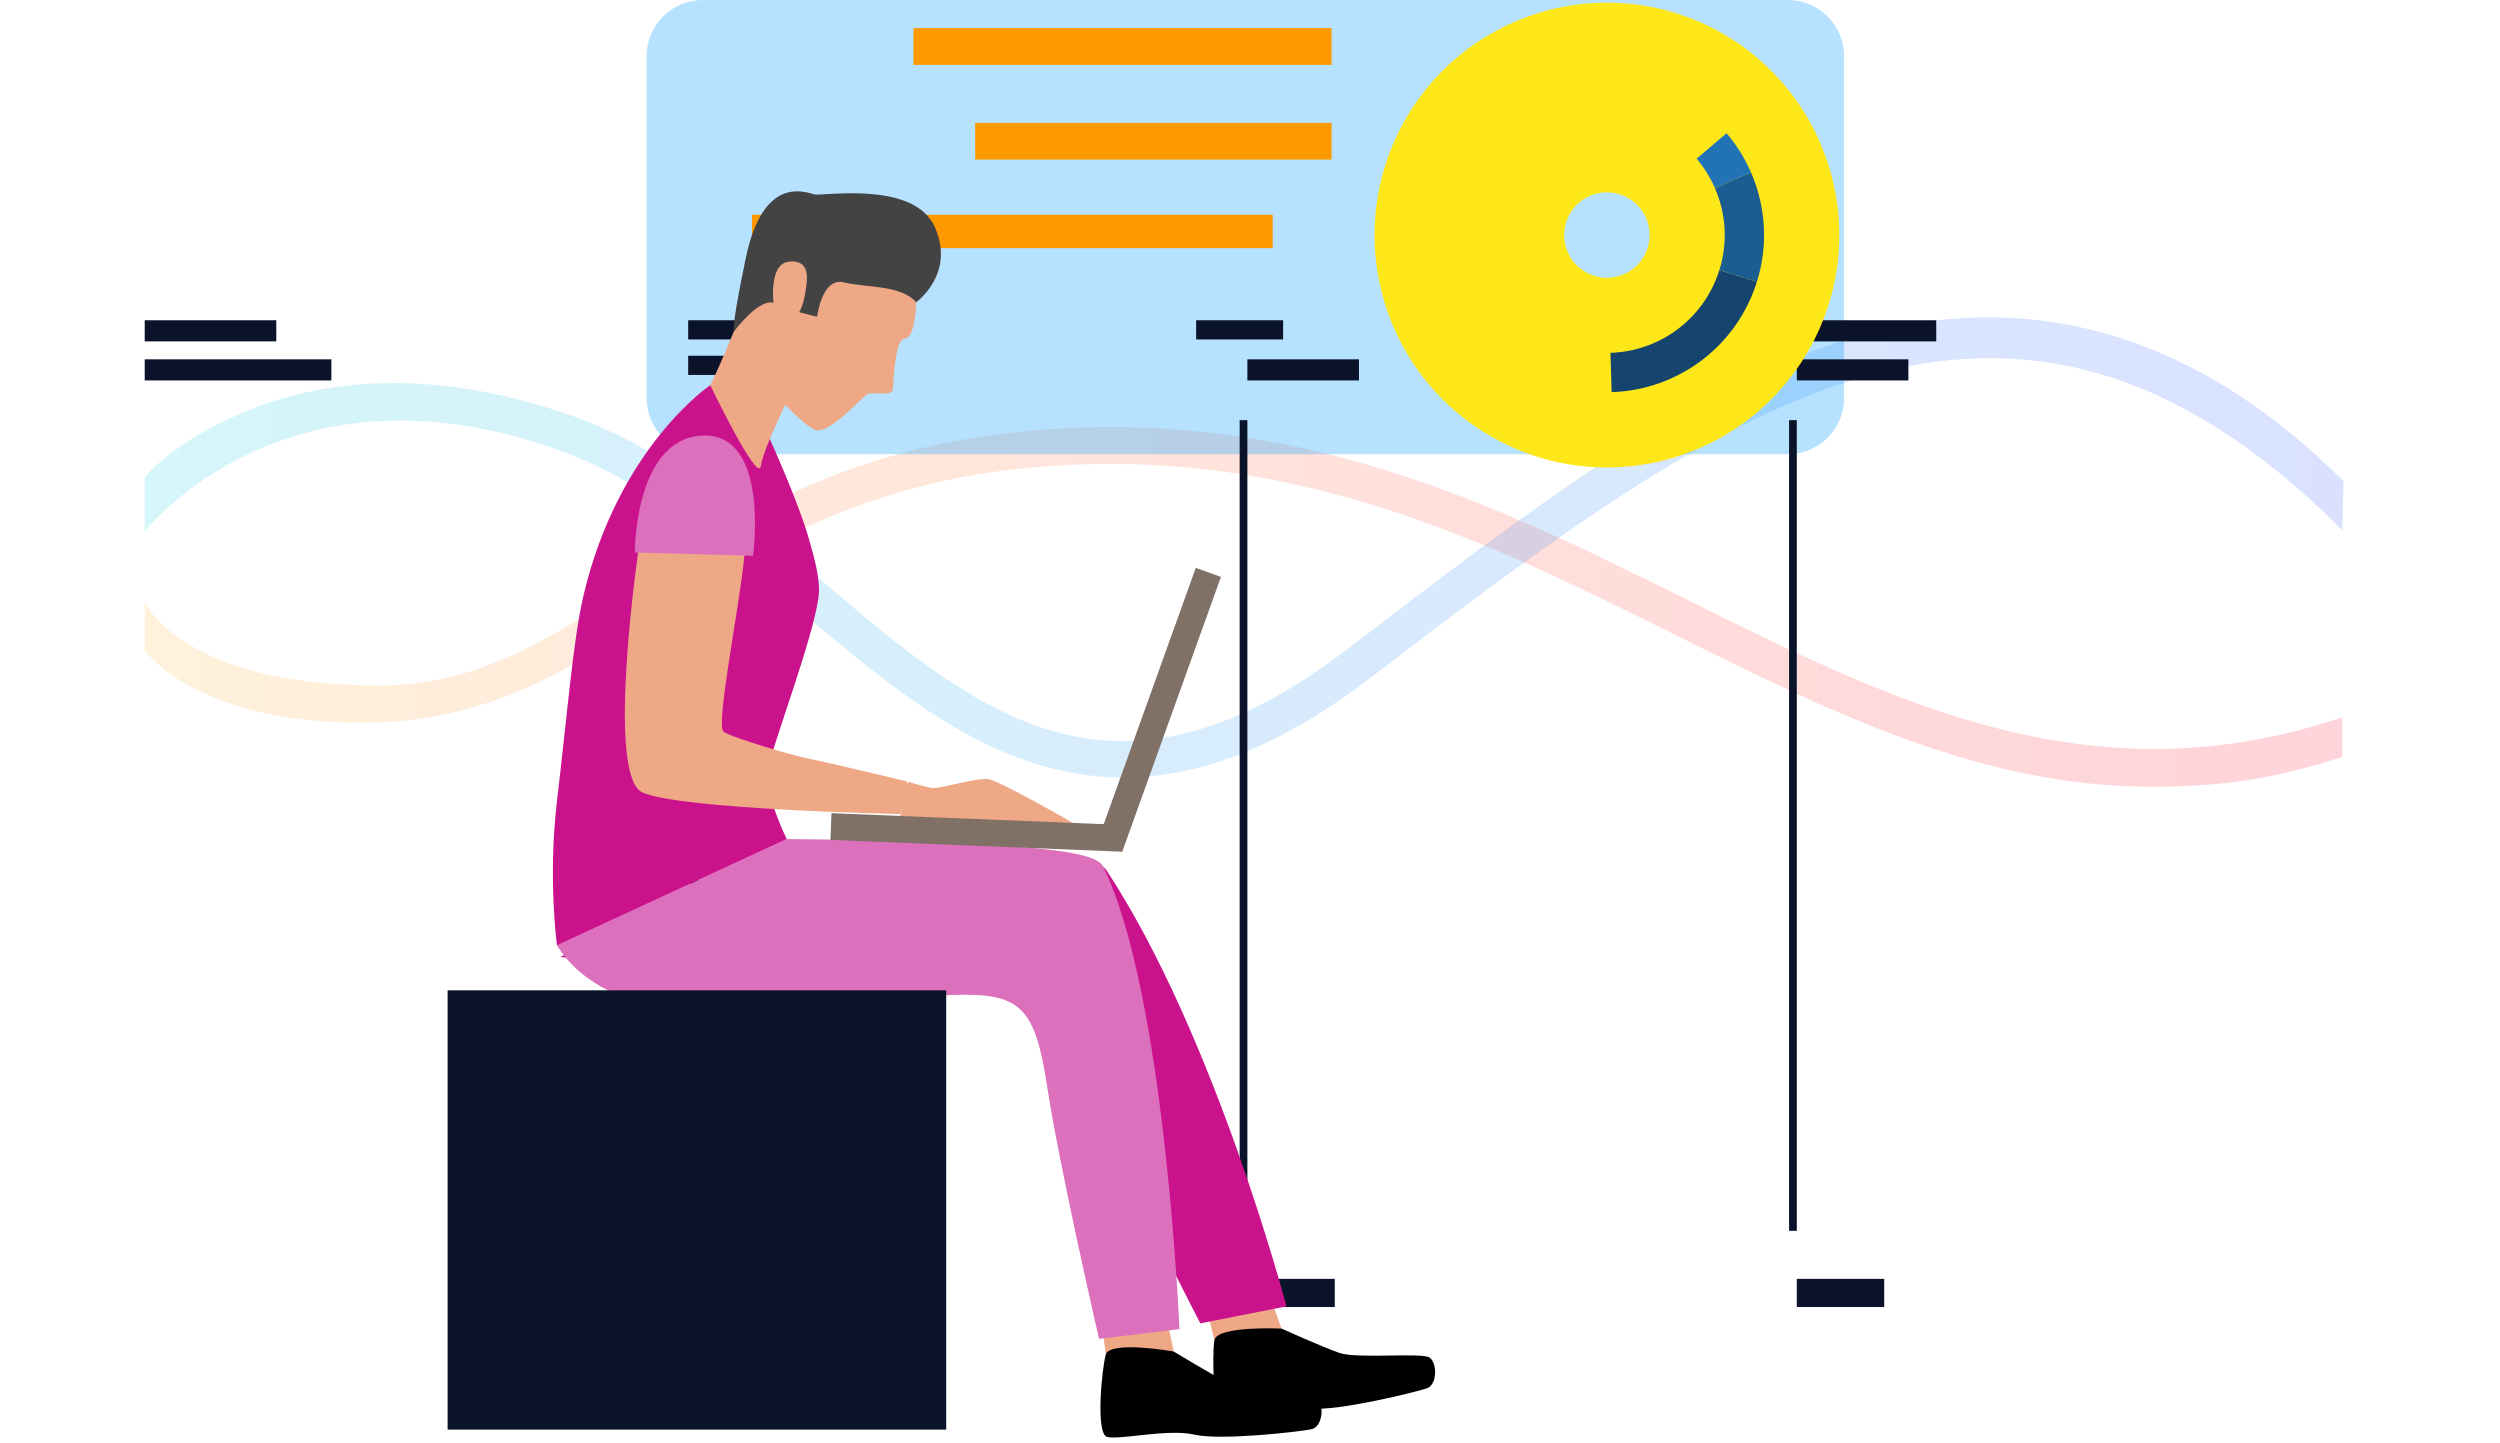 <svg width="253" height="146" viewBox="0 0 253 146" fill="none" xmlns="http://www.w3.org/2000/svg">
<mask id="mask0_120_9556" style="mask-type:alpha" maskUnits="userSpaceOnUse" x="-17" y="22" width="282" height="77">
<path d="M0 45.168C0 45.168 23.449 74.376 40.727 71.908C58.005 69.439 73.226 52.984 90.093 48.459C106.959 43.934 120.535 41.465 135.756 48.459C150.977 55.452 175.66 66.971 185.945 69.439C196.229 71.908 215.564 87.951 253 65.326" stroke="#C7FF00" stroke-width="43"/>
</mask>
<g mask="url(#mask0_120_9556)">
<g opacity="0.22">
<path d="M217.776 79.616C200.433 79.617 185.358 72.119 169.643 64.304C150.24 54.655 130.178 44.679 103.447 47.41C86.378 49.155 75.664 56.106 66.211 62.239C57.652 67.792 49.56 72.676 38.601 73.093C20.89 73.766 14.745 66.213 14.643 65.752V60.904C14.665 60.988 18.532 69.467 38.582 69.366C48.456 69.317 55.744 64.588 64.183 59.113C73.989 52.751 85.104 45.539 103.068 43.703C130.87 40.862 151.425 51.083 171.302 60.967C192.101 71.309 211.948 81.008 237.044 72.594V76.579C229.89 78.978 224.169 79.615 217.776 79.616Z" fill="url(#paint0_linear_120_9556)"/>
</g>
</g>
<mask id="mask1_120_9556" style="mask-type:alpha" maskUnits="userSpaceOnUse" x="-6" y="12" width="276" height="85">
<path d="M8.03 54.449C9.747 53.007 21.565 43.429 33.734 42.288C46.898 41.054 57.183 42.7 64.176 47.225C71.17 51.75 92.973 68.617 99.555 71.908C106.137 75.199 122.181 80.547 141.516 63.269C160.851 45.991 183.889 34.472 194.996 34.472C206.103 34.472 223.381 30.77 252.589 66.971" stroke="#019002" stroke-width="43"/>
</mask>
<g mask="url(#mask1_120_9556)">
<g opacity="0.22">
<path d="M113.68 78.687C100.88 78.688 90.727 70.078 80.787 61.651C73.251 55.261 65.432 48.728 56.406 45.506C28.861 35.671 14.768 53.629 14.643 53.787V48.324C14.791 48.138 17.305 44.873 24.578 41.757C31.199 38.919 42.308 36.656 57.631 41.986C67.338 45.362 75.4 52.198 83.197 58.808C99.014 72.218 112.673 83.798 136.395 65.659C154.362 51.92 171.299 38.827 187.963 34.044C204.263 29.366 221.255 32.791 237.161 48.697L237.044 53.658C203.256 19.721 174.487 41.222 138.659 68.619C129.168 75.876 120.991 78.686 113.68 78.687Z" fill="url(#paint1_linear_120_9556)"/>
</g>
</g>
<g opacity="0.32">
<path d="M180.926 45.965H71.133C67.985 45.965 65.434 43.413 65.434 40.266V5.699C65.434 2.552 67.985 0 71.133 0H180.927C184.074 0 186.626 2.552 186.626 5.699V40.266C186.626 43.413 184.074 45.965 180.926 45.965Z" fill="#19A5FF"/>
</g>
<path d="M70.636 124.561H69.855V42.52H70.636V124.561Z" fill="#0B132A"/>
<path d="M126.235 124.561H125.453V42.52H126.235V124.561Z" fill="#0B132A"/>
<path d="M181.836 124.561H181.054V42.52H181.836V124.561Z" fill="#0B132A"/>
<path d="M27.961 34.548H14.644V32.41H27.961V34.548Z" fill="#0B132A"/>
<path d="M33.534 38.501H14.644V36.363H33.534V38.501Z" fill="#0B132A"/>
<path d="M83.847 34.353H69.644V32.41H83.847V34.353Z" fill="#0B132A"/>
<path d="M78.726 37.944H69.644V36.001H78.726V37.944Z" fill="#0B132A"/>
<path d="M129.853 34.353H121.052V32.41H129.853V34.353Z" fill="#0B132A"/>
<path d="M137.527 38.501H126.234V36.363H137.527V38.501Z" fill="#0B132A"/>
<path d="M195.949 34.548H181.836V32.41H195.949V34.548Z" fill="#0B132A"/>
<path d="M193.129 38.501H181.836V36.363H193.129V38.501Z" fill="#0B132A"/>
<path d="M79.089 132.272H70.243V129.421H79.089V132.272Z" fill="#0B132A"/>
<path d="M135.081 132.272H126.234V129.421H135.081V132.272Z" fill="#0B132A"/>
<path d="M190.682 132.272H181.836V129.421H190.682V132.272Z" fill="#0B132A"/>
<path d="M134.756 6.566H92.443V2.847H134.756V6.566Z" fill="#FF9900"/>
<path d="M134.757 16.151H98.686V12.432H134.757V16.151Z" fill="#FF9900"/>
<path d="M128.793 25.113H76.105V21.734H128.793V25.113Z" fill="#FF9900"/>
<path d="M149.516 28.479C151.602 34.305 157.171 37.882 163.04 37.703C164.46 37.66 165.899 37.397 167.31 36.892C171.584 35.361 174.648 31.955 175.906 27.932C176.778 25.144 176.783 22.06 175.722 19.097C175.616 18.803 175.502 18.513 175.379 18.23C174.821 16.947 174.09 15.786 173.221 14.766C169.577 10.485 163.533 8.678 157.928 10.684C150.691 13.276 146.925 21.242 149.516 28.479Z" stroke="#FEE719" stroke-width="19.2" stroke-miterlimit="10"/>
<path d="M173.998 27.337L177.797 28.522C176.36 33.117 172.859 37.008 167.977 38.757C166.364 39.334 164.721 39.635 163.098 39.684L162.978 35.706C164.195 35.669 165.427 35.443 166.635 35.011C170.296 33.7 172.921 30.783 173.998 27.337Z" fill="#15456E"/>
<path d="M173.549 19.028L177.197 17.438C177.338 17.761 177.469 18.093 177.589 18.429C178.801 21.814 178.795 25.337 177.799 28.522L174 27.337C174.747 24.95 174.751 22.308 173.843 19.771C173.752 19.518 173.654 19.27 173.549 19.028Z" fill="#1B5C91"/>
<path d="M174.728 13.481C175.721 14.646 176.557 15.972 177.194 17.438L173.545 19.027C173.068 17.928 172.441 16.933 171.697 16.06L174.728 13.481Z" fill="#2273B5"/>
<path d="M128.758 131.848L129.689 134.453C129.689 134.453 124.811 136.191 122.898 135.639L122.259 132.982L128.758 131.848Z" fill="#EEA886"/>
<path d="M79.954 85.3C79.954 85.3 97.357 85.454 99.49 85.755C101.803 86.083 110.858 86.375 111.951 88.034C122.987 104.783 130.191 132.206 130.191 132.206L121.469 133.923C121.469 133.923 113.034 117.577 109.501 109.085C106.329 101.461 103.614 99.501 96.953 99.669C90.291 99.838 68.987 98.37 56.703 96.848L79.954 85.3Z" fill="#CB128D"/>
<path d="M129.687 134.453C129.687 134.453 133.733 136.279 135.541 136.913C137.348 137.547 143.968 136.834 144.703 137.402C145.438 137.97 145.469 140.117 144.405 140.493C143.34 140.869 135.434 142.819 132.677 142.541C129.92 142.263 125.068 144.123 123.91 143.882C122.752 143.641 122.651 137.138 122.896 135.639C123.14 134.14 129.687 134.453 129.687 134.453Z" fill="black"/>
<path d="M118.209 134.063L118.78 136.772C118.78 136.772 113.745 137.878 111.906 137.087L111.564 134.367L118.209 134.063Z" fill="#EEA886"/>
<path d="M79.618 84.915C79.618 84.915 97.021 85.068 99.155 85.37C101.468 85.698 110.727 85.855 111.615 87.649C117.939 100.419 119.359 134.506 119.359 134.506L111.224 135.489C111.224 135.489 107.226 118.189 105.972 109.95C104.719 101.71 103.151 100.513 96.49 100.681C89.828 100.849 63.738 107.519 56.367 95.679L79.618 84.915Z" fill="#DC70BC"/>
<path d="M118.779 136.772C118.779 136.772 122.596 139.099 124.321 139.958C126.046 140.817 132.697 140.95 133.365 141.608C134.032 142.265 133.826 144.401 132.727 144.639C131.629 144.877 123.562 145.809 120.856 145.183C118.149 144.556 113.126 145.787 112.003 145.4C110.88 145.014 111.497 138.543 111.905 137.086C112.314 135.629 118.779 136.772 118.779 136.772Z" fill="black"/>
<path d="M95.756 144.677H45.297V100.22H95.756V144.677Z" fill="#0B132A"/>
<path d="M91.933 79.117C91.933 79.117 93.562 79.635 94.356 79.748C95.15 79.86 99.019 78.592 100.181 78.881C101.343 79.169 108.676 83.279 108.999 83.555C109.323 83.832 108.752 84.301 108.752 84.301L91.071 82.577L91.933 79.117Z" fill="#EEA886"/>
<path d="M78.114 44.959C78.114 44.959 83.277 56.073 82.859 60.201C82.441 64.329 78 75.772 77.687 78.07C77.373 80.37 79.62 84.915 79.62 84.915L56.369 95.679C56.369 95.679 55.432 88.874 56.369 81.037C57.306 73.2 57.996 64.776 59.03 60.347C62.556 45.234 71.887 38.97 71.887 38.97L78.114 44.959Z" fill="#CB128D"/>
<path d="M71.888 38.97C71.888 38.97 82.152 57.518 81.885 54.889C81.676 52.834 77.231 42.906 77.231 42.906L71.888 38.97Z" fill="#CB128D"/>
<path d="M64.634 55.507C64.666 53.354 65.835 44.056 71.079 44.646C76.323 45.236 75.772 51.526 75.328 56.27C74.864 61.234 72.397 73.418 73.221 74.036C74.045 74.655 80.277 76.467 81.615 76.723C82.953 76.979 91.028 78.885 91.691 79.064C92.34 79.238 91.071 82.384 91.071 82.384C91.071 82.384 68.751 81.924 65.003 80.188C61.255 78.452 64.634 55.507 64.634 55.507Z" fill="#EEA886"/>
<path d="M64.24 55.914L76.205 56.242C76.205 56.242 77.953 43.78 71.08 44.08C64.207 44.379 64.24 55.914 64.24 55.914Z" fill="#DC70BC"/>
<path d="M113.562 86.192L84.039 84.999L84.148 82.294L113.672 83.487L113.562 86.192Z" fill="#807066"/>
<path d="M123.558 58.383L113.571 86.192L111.024 85.278L121.011 57.469L123.558 58.383Z" fill="#807066"/>
<path d="M92.742 29.602C92.742 29.602 92.819 34.199 91.569 34.26C90.537 34.311 90.434 38.729 90.362 39.422C90.289 40.115 88.409 39.672 87.864 39.86C87.319 40.048 83.909 44.068 82.468 43.496C81.027 42.924 75.967 37.582 75.191 34.964C74.416 32.346 77.124 23.74 79.969 20.992C82.815 18.244 92.572 21.555 92.742 29.602Z" fill="#EEA886"/>
<path d="M79.944 39.982C79.944 39.982 79.753 40.363 79.467 40.957C79.257 41.395 78.996 41.947 78.721 42.548C77.978 44.178 77.144 46.163 76.992 47.159C76.708 49.02 71.879 38.986 71.879 38.986C71.879 38.986 74.57 33.531 76.572 27.031C78.573 20.53 79.944 39.982 79.944 39.982Z" fill="#EEA886"/>
<path d="M92.725 30.581C92.725 30.581 96.712 27.725 94.61 22.986C92.507 18.247 83.265 19.867 82.419 19.673C81.572 19.479 77.246 17.588 75.471 26.123C73.697 34.658 74.38 33.421 74.38 33.421C74.38 33.421 76.968 29.949 78.474 30.712C79.981 31.474 82.694 32.048 82.694 32.048C82.694 32.048 83.17 28.027 85.397 28.576C87.625 29.125 91.106 28.799 92.725 30.581Z" fill="#434343"/>
<path d="M81.583 29.029C81.647 28.477 82.11 26.201 79.804 26.484C77.499 26.767 78.325 31.938 78.597 32.139C78.869 32.341 81.042 33.675 81.583 29.029Z" fill="#EEA886"/>
<defs>
<linearGradient id="paint0_linear_120_9556" x1="14.809" y1="61.417" x2="237.21" y2="61.417" gradientUnits="userSpaceOnUse">
<stop stop-color="#FFC05C"/>
<stop offset="0.5" stop-color="#FF7C5A"/>
<stop offset="1" stop-color="#FF3857"/>
</linearGradient>
<linearGradient id="paint1_linear_120_9556" x1="14.809" y1="55.246" x2="237.328" y2="55.246" gradientUnits="userSpaceOnUse">
<stop stop-color="#40D5E6"/>
<stop offset="0.5" stop-color="#4AA6F3"/>
<stop offset="1" stop-color="#5577FF"/>
</linearGradient>
</defs>
</svg>
